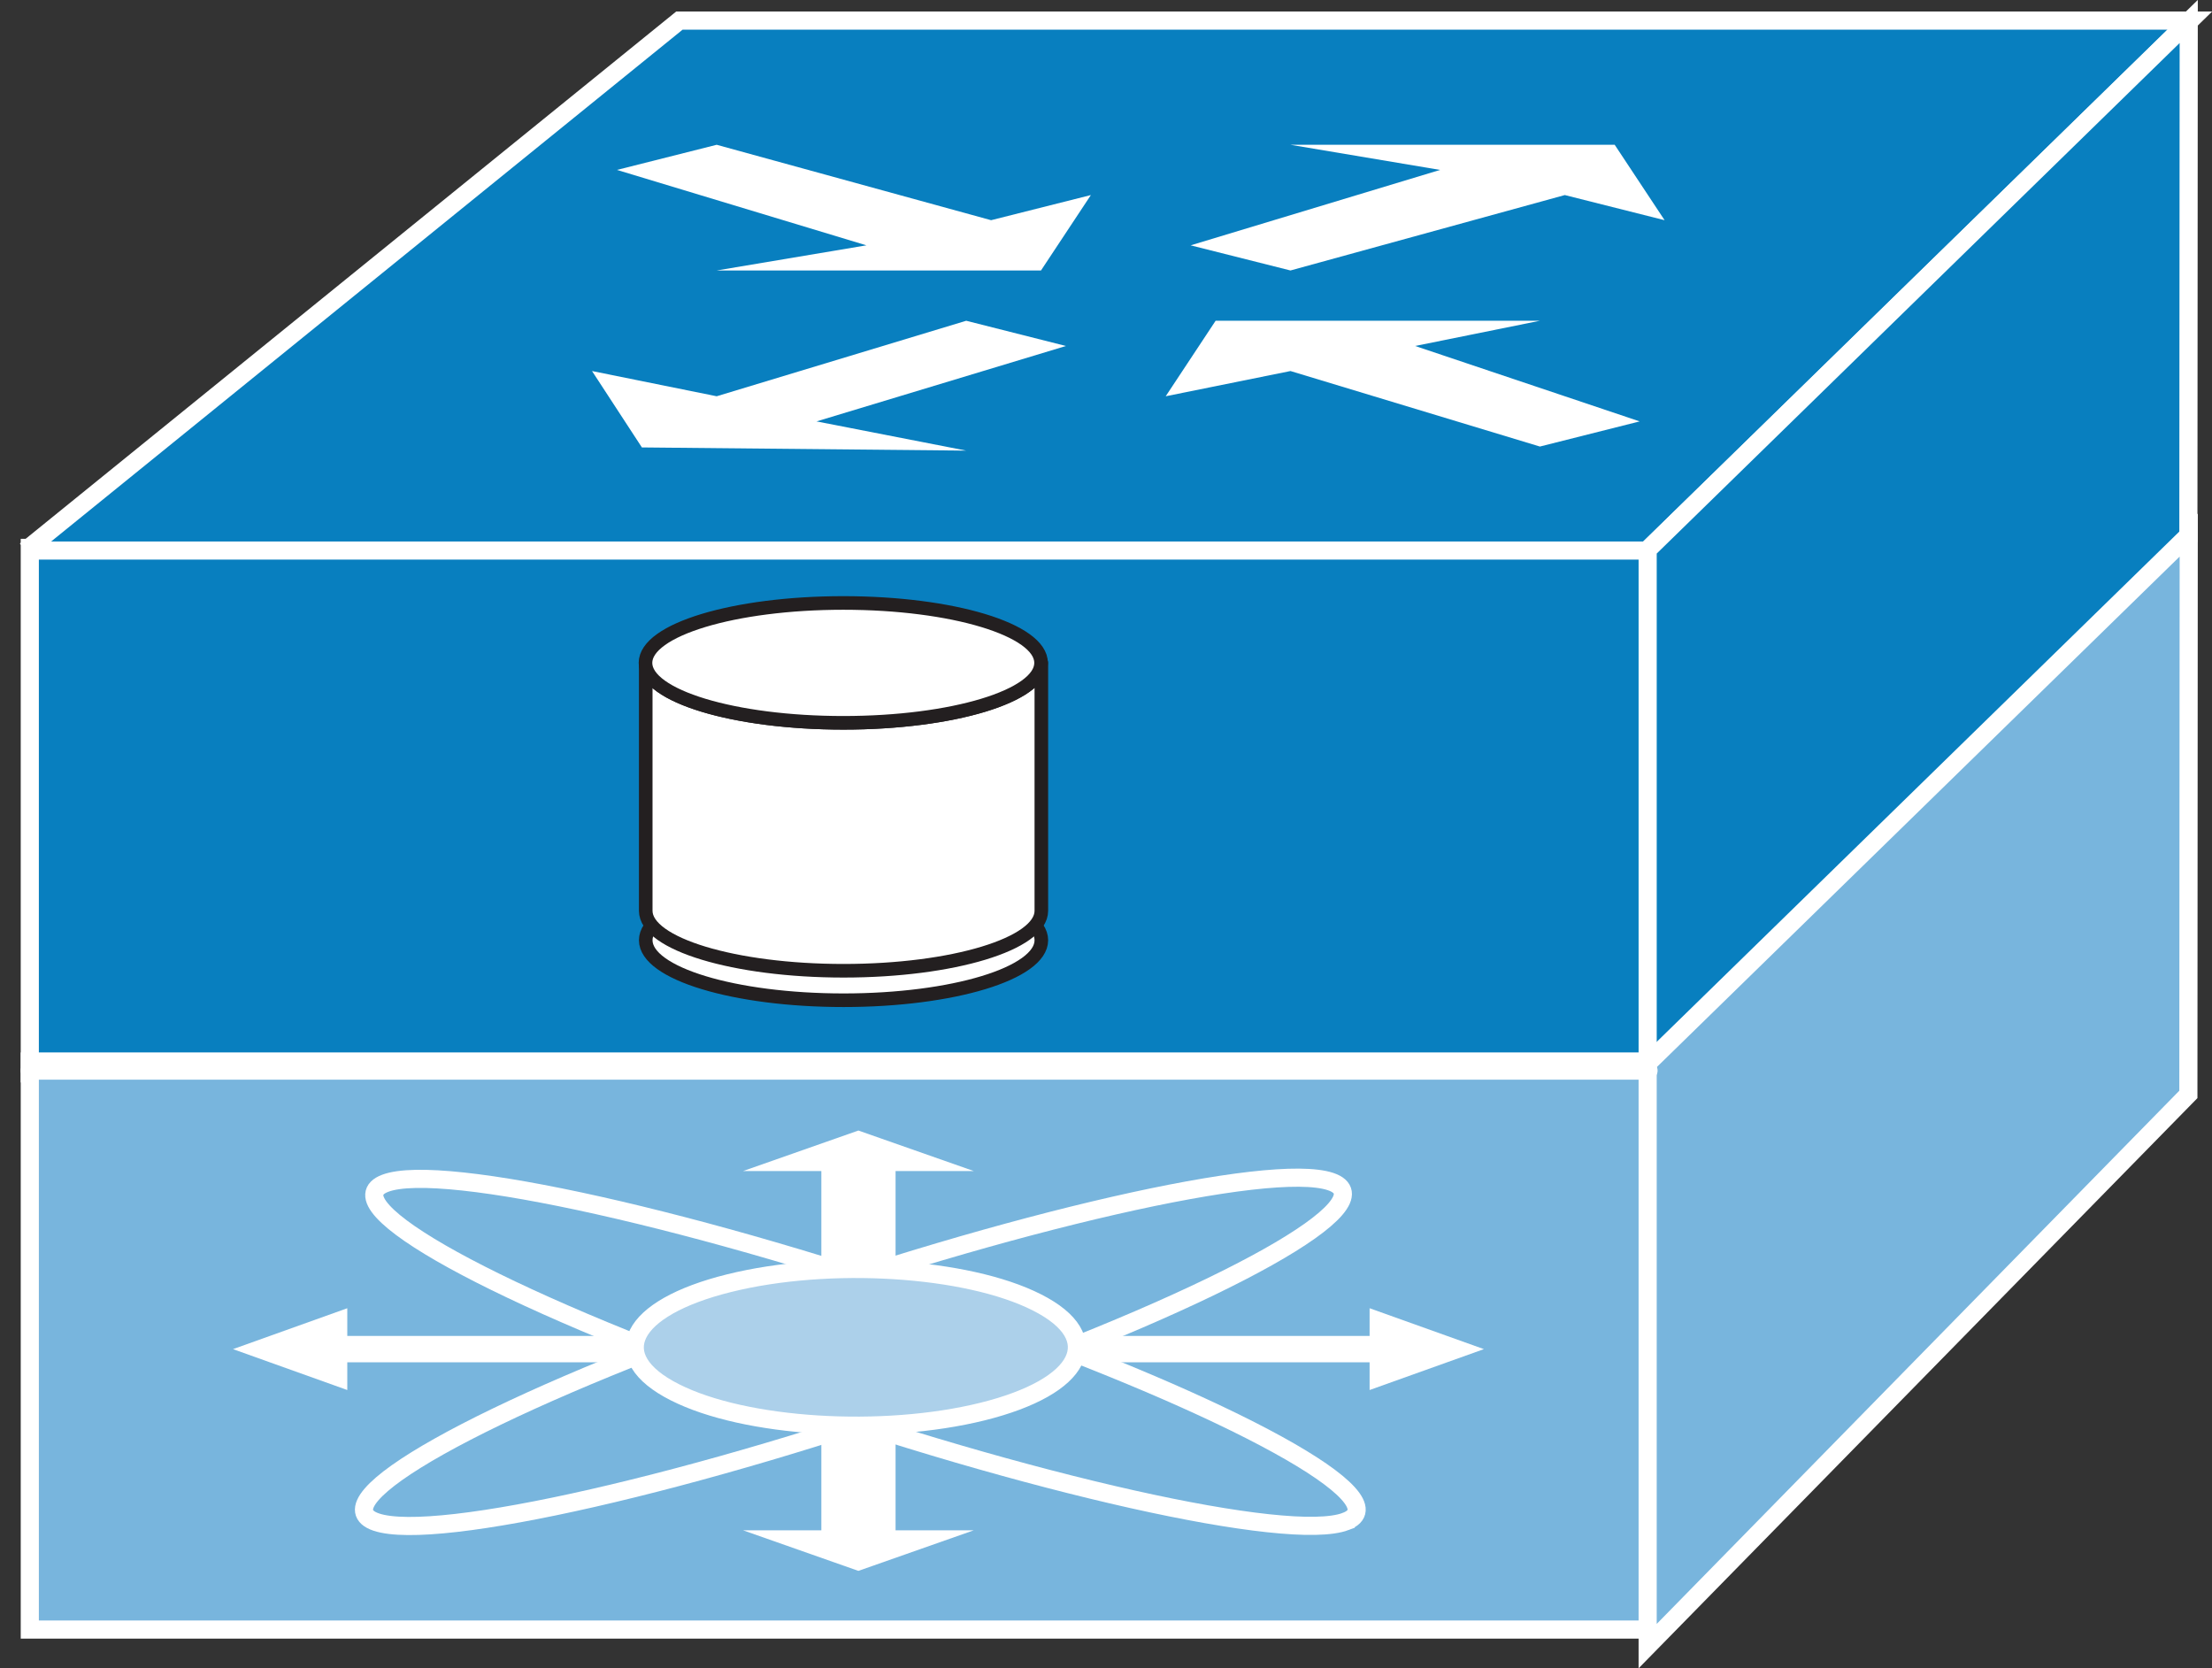 <?xml version="1.0" encoding="UTF-8" standalone="no"?>
<svg
   xmlns:dc="http://purl.org/dc/elements/1.1/"
   xmlns:cc="http://creativecommons.org/ns#"
   xmlns:rdf="http://www.w3.org/1999/02/22-rdf-syntax-ns#"
   xmlns:svg="http://www.w3.org/2000/svg"
   xmlns="http://www.w3.org/2000/svg"
   viewBox="0 0 61.013 46.013"
   height="46.013"
   width="61.013"
   xml:space="preserve"
   version="1.1"
   id="svg2"><rect x="0" y="0" width="61.013" height="46.013" fill="#333333" stroke="none"/><defs
     id="defs6" /><g
     transform="matrix(1.25,0,0,-1.25,0,46.013)"
     id="g10"><g
       transform="scale(0.1,0.1)"
       id="g12"><path
         id="path14"
         style="fill:#087fbf;fill-opacity:1;fill-rule:nonzero;stroke:none"
         d="m 6.574,131.262 357.195,0 0,115.957 -357.195,0 0,-115.957 z" /><path
         id="path16"
         style="fill:none;stroke:#ffffff;stroke-width:4;stroke-linecap:butt;stroke-linejoin:miter;stroke-miterlimit:4;stroke-dasharray:none;stroke-opacity:1"
         d="m 6.574,131.262 357.195,0 0,115.957 -357.195,0 0,-115.957 z" /><path
         id="path18"
         style="fill:#087fbf;fill-opacity:1;fill-rule:nonzero;stroke:none"
         d="m 5.645,246.633 144.277,116.93 333.301,0 -119.785,-116.93 -357.793,0" /><path
         id="path20"
         style="fill:none;stroke:#ffffff;stroke-width:4;stroke-linecap:butt;stroke-linejoin:miter;stroke-miterlimit:4;stroke-dasharray:none;stroke-opacity:1"
         d="m 5.645,246.633 144.277,116.93 333.301,0 -119.785,-116.93 -357.793,0 z" /><path
         id="path22"
         style="fill:#087fbf;fill-opacity:1;fill-rule:nonzero;stroke:none"
         d="m 363.574,127.605 119.317,121.743 0.078,114.019 -119.395,-116.558 0,-119.204" /><path
         id="path24"
         style="fill:none;stroke:#ffffff;stroke-width:4;stroke-linecap:butt;stroke-linejoin:miter;stroke-miterlimit:4;stroke-dasharray:none;stroke-opacity:1"
         d="m 363.574,127.605 119.317,121.743 0.078,114.019 -119.395,-116.558 0,-119.204 z" /><path
         id="path26"
         style="fill:#78b5dd;fill-opacity:1;fill-rule:nonzero;stroke:none"
         d="m 6.574,8.555 357.195,0 0,125.34 -357.195,0 0,-125.34 z" /><path
         id="path28"
         style="fill:none;stroke:#ffffff;stroke-width:4;stroke-linecap:butt;stroke-linejoin:miter;stroke-miterlimit:4;stroke-dasharray:none;stroke-opacity:1"
         d="m 6.574,8.555 357.195,0 0,125.34 -357.195,0 0,-125.34 z" /><path
         id="path30"
         style="fill:#78b5dd;fill-opacity:1;fill-rule:nonzero;stroke:none"
         d="m 363.574,4.902 119.317,121.731 0.078,123.418 -119.395,-116.567 0,-128.582" /><path
         id="path32"
         style="fill:none;stroke:#ffffff;stroke-width:4;stroke-linecap:butt;stroke-linejoin:miter;stroke-miterlimit:4;stroke-dasharray:none;stroke-opacity:1"
         d="m 363.574,4.902 119.317,121.731 0.078,123.418 -119.395,-116.567 0,-128.582 z" /><path
         id="path34"
         style="fill:#ffffff;fill-opacity:1;fill-rule:nonzero;stroke:none"
         d="m 262.734,313.973 22.024,-5.547 60.535,16.64 22.02,-5.546 -11.012,16.64 -71.543,0 33.015,-5.547 -55.039,-16.64" /><path
         id="path36"
         style="fill:#ffffff;fill-opacity:1;fill-rule:nonzero;stroke:none"
         d="m 136.145,330.613 22,5.547 60.554,-16.64 22.016,5.546 -11.008,-16.64 -71.562,0 33.039,5.547 -55.039,16.64" /><path
         id="path38"
         style="fill:#ffffff;fill-opacity:1;fill-rule:nonzero;stroke:none"
         d="m 361.809,275.125 -22.012,-5.547 -55.039,16.66 -27.531,-5.566 11.015,16.66 71.555,0 -27.531,-5.566 49.543,-16.641" /><path
         id="path40"
         style="fill:#ffffff;fill-opacity:1;fill-rule:nonzero;stroke:none"
         d="m 235.215,291.766 -22.012,5.566 -55.058,-16.66 -27.508,5.566 11.004,-16.855 71.562,-0.703 -33.027,6.445 55.039,16.641" /><path
         id="path42"
         style="fill:#ffffff;fill-opacity:1;fill-rule:nonzero;stroke:none"
         d="m 186.145,147.41 c 24.097,0 43.64,5.938 43.64,13.242 0,7.309 -19.543,13.227 -43.64,13.227 -24.114,0 -43.657,-5.918 -43.657,-13.227 0,-7.304 19.543,-13.242 43.657,-13.242" /><path
         id="path44"
         style="fill:none;stroke:#231f20;stroke-width:3;stroke-linecap:round;stroke-linejoin:round;stroke-miterlimit:4;stroke-dasharray:none;stroke-opacity:1"
         d="m 186.145,147.41 c 24.097,0 43.64,5.938 43.64,13.242 0,7.309 -19.543,13.227 -43.64,13.227 -24.114,0 -43.657,-5.918 -43.657,-13.227 0,-7.304 19.543,-13.242 43.657,-13.242 z" /><path
         id="path46"
         style="fill:#ffffff;fill-opacity:1;fill-rule:nonzero;stroke:none"
         d="m 229.785,221.848 c 0,-7.309 -19.543,-13.227 -43.64,-13.227 -24.114,0 -43.657,5.918 -43.657,13.227 l 0,-54.707 c 0,-7.305 19.543,-13.227 43.657,-13.227 24.097,0 43.64,5.922 43.64,13.227 l 0,54.707" /><path
         id="path48"
         style="fill:none;stroke:#231f20;stroke-width:3;stroke-linecap:round;stroke-linejoin:round;stroke-miterlimit:4;stroke-dasharray:none;stroke-opacity:1"
         d="m 229.785,221.848 c 0,-7.309 -19.543,-13.227 -43.64,-13.227 -24.114,0 -43.657,5.918 -43.657,13.227 l 0,-54.707 c 0,-7.305 19.543,-13.227 43.657,-13.227 24.097,0 43.64,5.922 43.64,13.227 l 0,54.707 z" /><path
         id="path50"
         style="fill:#ffffff;fill-opacity:1;fill-rule:nonzero;stroke:none"
         d="m 186.086,208.621 c 24.102,0 43.641,5.918 43.641,13.227 0,7.3 -19.539,13.218 -43.641,13.218 -24.113,0 -43.652,-5.918 -43.652,-13.218 0,-7.309 19.539,-13.227 43.652,-13.227" /><path
         id="path52"
         style="fill:none;stroke:#231f20;stroke-width:3;stroke-linecap:round;stroke-linejoin:round;stroke-miterlimit:4;stroke-dasharray:none;stroke-opacity:1"
         d="m 186.086,208.621 c 24.102,0 43.641,5.918 43.641,13.227 0,7.3 -19.539,13.218 -43.641,13.218 -24.113,0 -43.652,-5.918 -43.652,-13.218 0,-7.309 19.539,-13.227 43.652,-13.227 z" /><path
         id="path54"
         style="fill:none;stroke:#ffffff;stroke-width:4;stroke-linecap:round;stroke-linejoin:round;stroke-miterlimit:4;stroke-dasharray:none;stroke-opacity:1"
         d="m 6.574,131.887 357.196,0" /><path
         id="path56"
         style="fill:#ffffff;fill-opacity:1;fill-rule:nonzero;stroke:none"
         d="m 143.457,73.34 -66.824,0 0,6.113 -25.219,-9.023 25.219,-9.023 0,6.113 66.824,0 0,5.82" /><path
         id="path58"
         style="fill:#ffffff;fill-opacity:1;fill-rule:nonzero;stroke:none"
         d="m 181.238,54.141 0,-23.691 -17.261,0 25.437,-8.945 25.449,8.945 -17.246,0 0,23.691 -16.379,0" /><path
         id="path60"
         style="fill:#ffffff;fill-opacity:1;fill-rule:nonzero;stroke:none"
         d="m 181.238,86.035 0,23.692 -17.261,0 25.437,8.933 25.449,-8.933 -17.246,0 0,-23.692 -16.379,0" /><path
         id="path62"
         style="fill:#ffffff;fill-opacity:1;fill-rule:nonzero;stroke:none"
         d="m 235.391,67.519 66.828,0 0,-6.113 25.222,9.023 -25.222,9.023 0,-6.113 -66.828,0 0,-5.82" /><path
         id="path64"
         style="fill:none;stroke:#ffffff;stroke-width:4;stroke-linecap:butt;stroke-linejoin:miter;stroke-miterlimit:4;stroke-dasharray:none;stroke-opacity:1"
         d="m 296.934,32.402 c -12.539,-4.707 -70.176,8.203 -128.68,28.809 -58.527,20.625 -95.785,41.133 -83.234,45.82 12.539,4.707 70.175,-8.203 128.691,-28.808 58.516,-20.625 95.762,-41.133 83.223,-45.82 z" /><path
         id="path66"
         style="fill:none;stroke:#ffffff;stroke-width:4;stroke-linecap:butt;stroke-linejoin:miter;stroke-miterlimit:4;stroke-dasharray:none;stroke-opacity:1"
         d="M 293.605,107.402 C 306.848,102.949 270.43,82.519 212.297,61.777 154.141,41.035 96.281,27.812 83.035,32.266 69.793,36.719 106.191,57.148 164.348,77.891 222.48,98.633 280.344,111.836 293.605,107.402 Z" /><path
         id="path68"
         style="fill:#acd0ea;fill-opacity:1;fill-rule:nonzero;stroke:none"
         d="m 216.824,56.66 c 22.082,5.488 27.434,16.27 11.985,24.082 -15.457,7.832 -45.86,9.727 -67.942,4.238 -22.066,-5.469 -27.429,-16.25 -11.961,-24.062 15.442,-7.832 45.852,-9.727 67.918,-4.258" /><path
         id="path70"
         style="fill:none;stroke:#ffffff;stroke-width:4;stroke-linecap:butt;stroke-linejoin:miter;stroke-miterlimit:4;stroke-dasharray:none;stroke-opacity:1"
         d="m 216.824,56.66 c 22.082,5.488 27.434,16.27 11.985,24.082 -15.457,7.832 -45.86,9.727 -67.942,4.238 -22.066,-5.469 -27.429,-16.25 -11.961,-24.062 15.442,-7.832 45.852,-9.727 67.918,-4.258 z" /></g></g></svg>